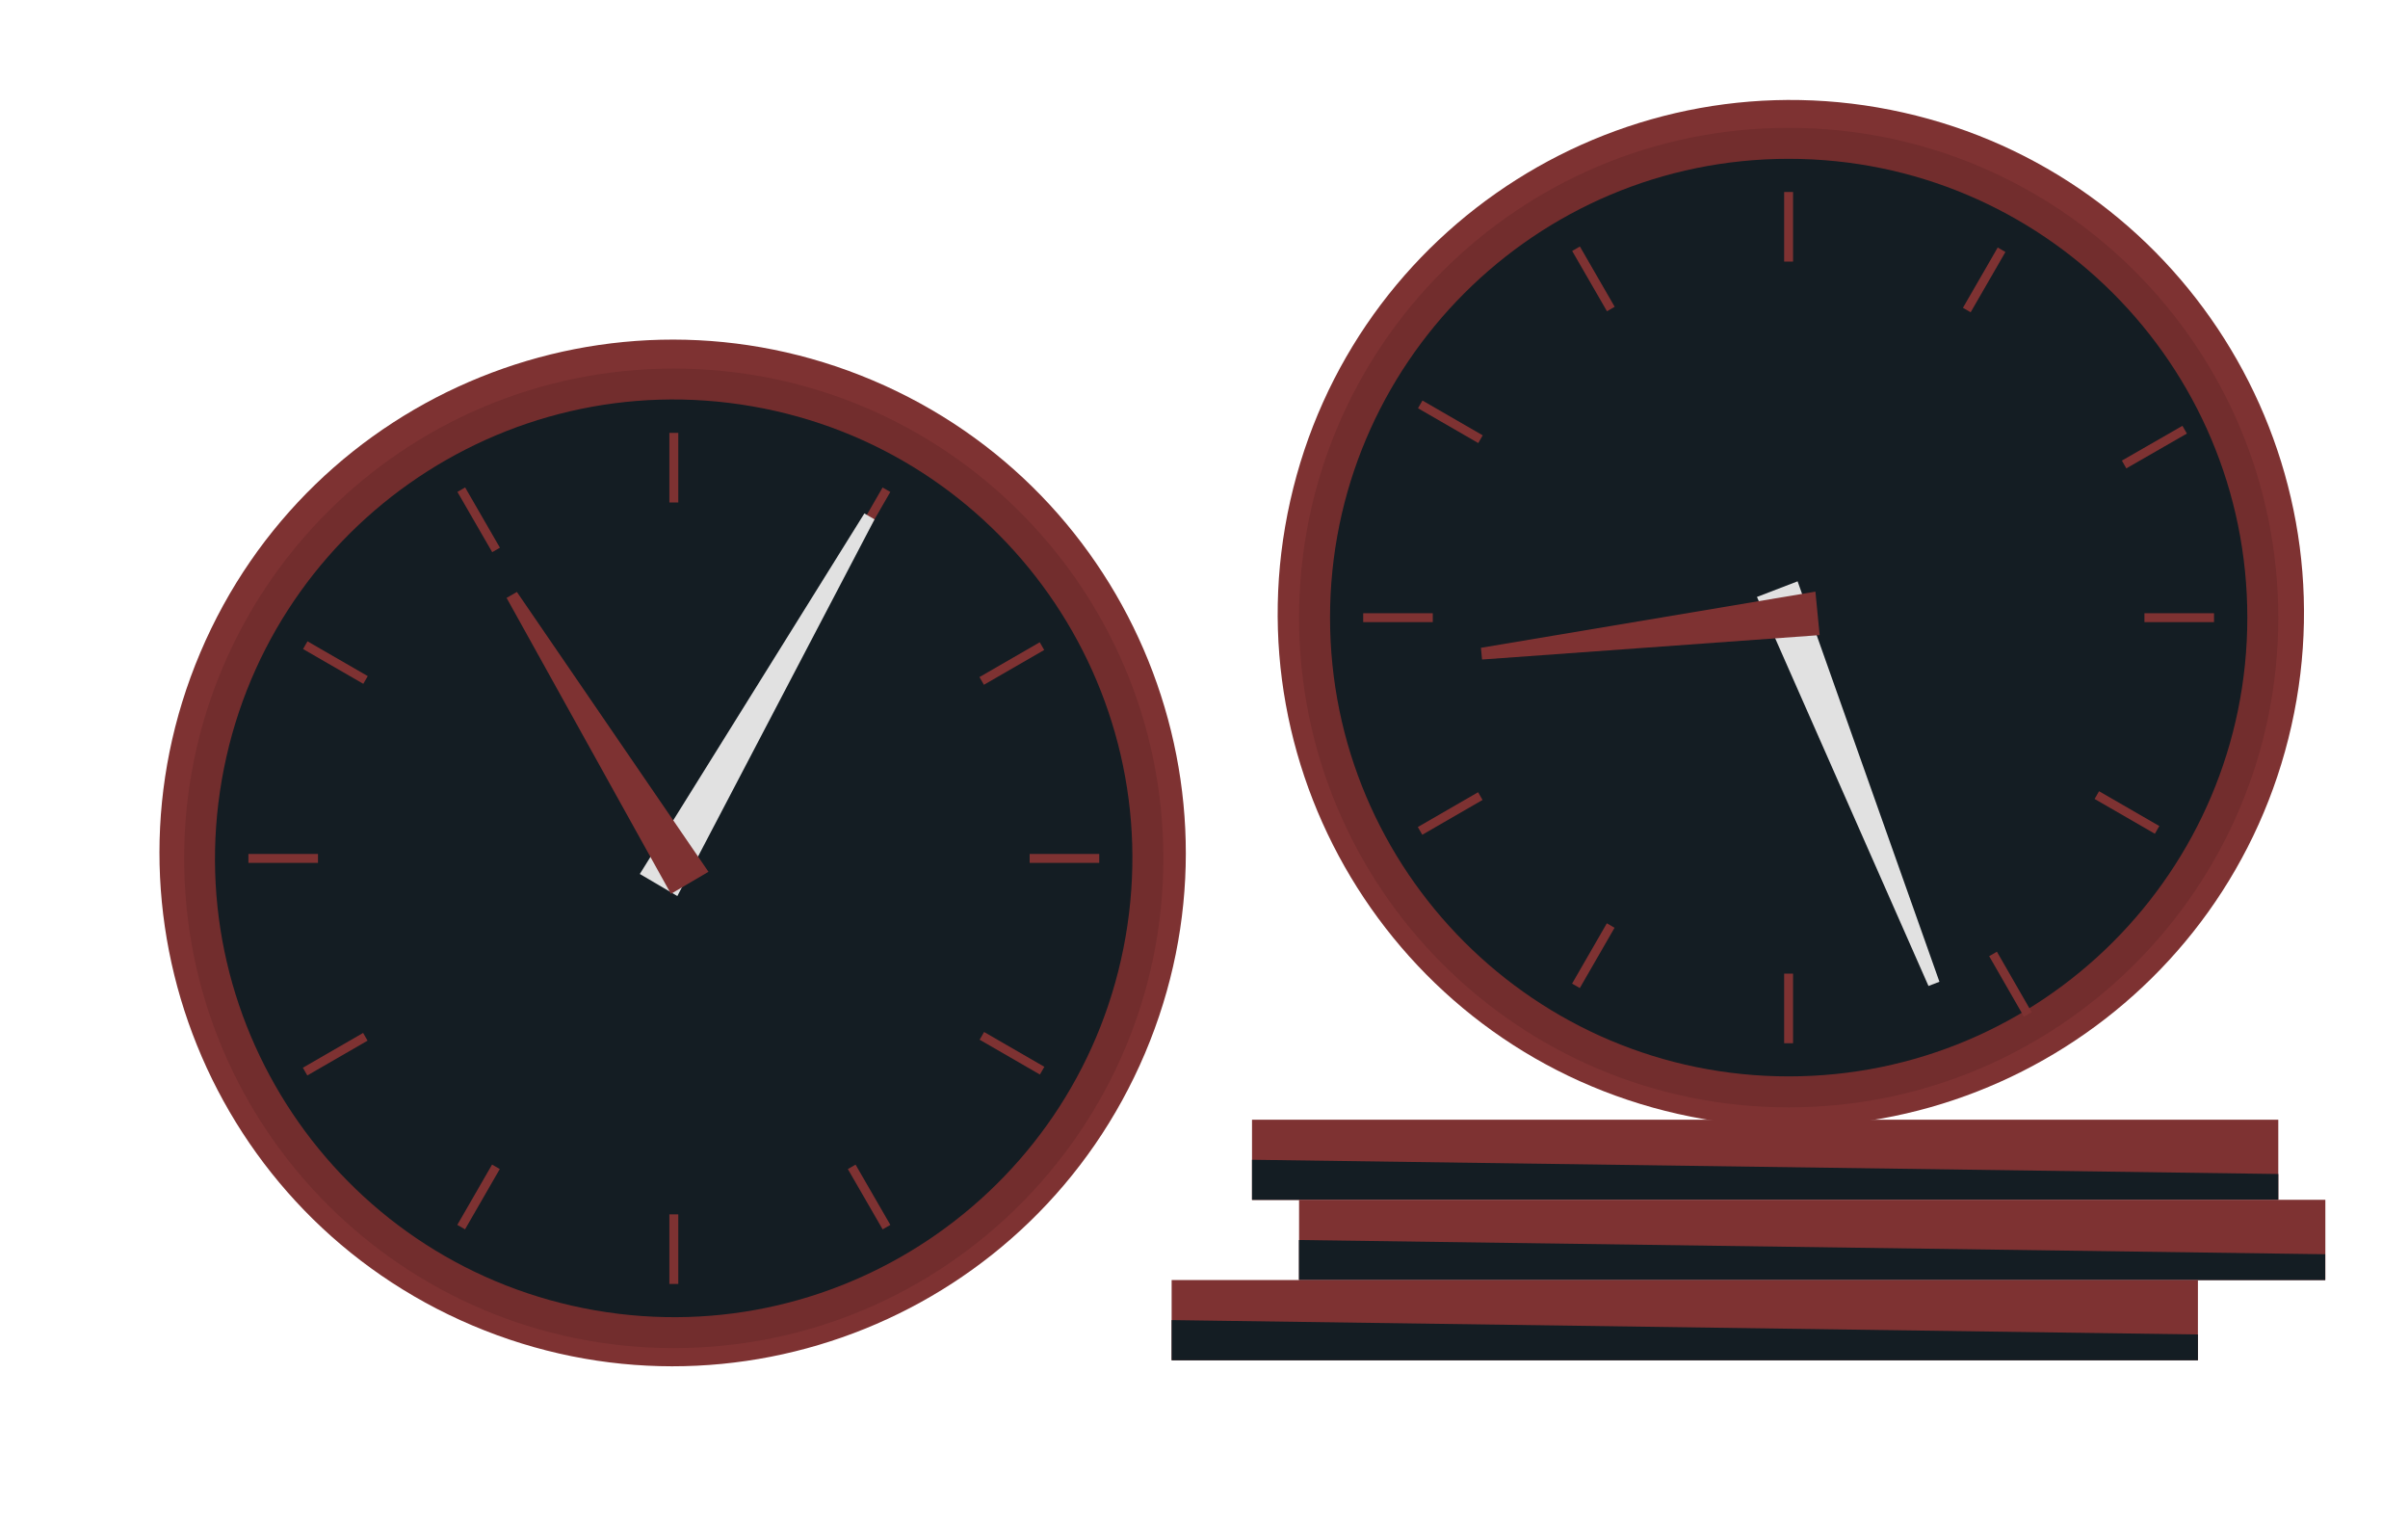 <svg width="321" height="204" viewBox="0 0 321 204" fill="none" xmlns="http://www.w3.org/2000/svg">
<path d="M152.633 140.369C167.38 105.594 151.144 65.448 116.369 50.701C81.594 35.955 41.448 52.191 26.701 86.966C11.955 121.741 28.191 161.886 62.966 176.633C97.741 191.38 137.887 175.144 152.633 140.369Z" fill="#7E3232"/>
<path opacity="0.1" d="M89.814 179.653C125.86 179.653 155.081 150.432 155.081 114.386C155.081 78.34 125.86 49.119 89.814 49.119C53.769 49.119 24.547 78.34 24.547 114.386C24.547 150.432 53.769 179.653 89.814 179.653Z" fill="black"/>
<path d="M150.045 124.844C155.822 91.575 133.535 59.923 100.266 54.147C66.998 48.37 35.345 70.657 29.569 103.926C23.792 137.194 46.079 168.847 79.348 174.623C112.617 180.399 144.269 158.112 150.045 124.844Z" fill="#141D23"/>
<path d="M90.419 57.686H89.231V66.963H90.419V57.686Z" fill="#7E3232"/>
<path d="M62.005 64.957L60.976 65.551L65.614 73.584L66.643 72.99L62.005 64.957Z" fill="#7E3232"/>
<path d="M40.991 85.463L40.397 86.492L48.43 91.13L49.024 90.101L40.991 85.463Z" fill="#7E3232"/>
<path d="M42.391 113.802H33.115V114.99H42.391V113.802Z" fill="#7E3232"/>
<path d="M48.405 137.653L40.372 142.291L40.966 143.32L48.999 138.682L48.405 137.653Z" fill="#7E3232"/>
<path d="M65.595 155.197L60.962 163.234L61.992 163.827L66.624 155.791L65.595 155.197Z" fill="#7E3232"/>
<path d="M90.419 161.83H89.231V171.106H90.419V161.83Z" fill="#7E3232"/>
<path d="M114.052 155.202L113.023 155.797L117.661 163.83L118.69 163.236L114.052 155.202Z" fill="#7E3232"/>
<path d="M131.185 137.528L130.591 138.557L138.624 143.196L139.219 142.167L131.185 137.528Z" fill="#7E3232"/>
<path d="M146.535 113.802H137.258V114.99H146.535V113.802Z" fill="#7E3232"/>
<path d="M138.603 85.591L130.568 90.228L131.162 91.257L139.197 86.62L138.603 85.591Z" fill="#7E3232"/>
<path d="M117.655 64.966L113.021 73.002L114.05 73.596L118.684 65.56L117.655 64.966Z" fill="#7E3232"/>
<path d="M116.58 69.214L90.294 119.41L85.291 116.47L115.225 68.422L116.58 69.214Z" fill="#E1E1E1"/>
<path d="M68.906 78.886L94.442 116.178L89.439 119.118L67.531 79.678L68.906 78.886Z" fill="#7E3232"/>
<path d="M91.795 114.386C91.816 114.802 91.711 115.215 91.495 115.571C91.279 115.927 90.961 116.21 90.583 116.384C90.204 116.558 89.782 116.615 89.371 116.546C88.96 116.478 88.579 116.288 88.277 116.001C87.975 115.714 87.766 115.343 87.677 114.937C87.587 114.53 87.622 114.105 87.776 113.718C87.931 113.331 88.197 112.999 88.542 112.765C88.887 112.531 89.293 112.406 89.71 112.405C89.979 112.391 90.248 112.432 90.5 112.525C90.752 112.618 90.983 112.762 91.178 112.947C91.373 113.133 91.529 113.356 91.635 113.603C91.741 113.85 91.795 114.117 91.795 114.386Z" fill="#7E3232"/>
<path d="M305.458 96.731C313.742 59.877 290.583 23.286 253.73 15.001C216.878 6.716 180.286 29.875 172.001 66.728C163.716 103.581 186.875 140.173 223.728 148.458C260.581 156.742 297.173 133.583 305.458 96.731Z" fill="#7E3232"/>
<path opacity="0.1" d="M238.442 147.572C274.488 147.572 303.708 118.351 303.708 82.305C303.708 46.259 274.488 17.038 238.442 17.038C202.396 17.038 173.175 46.259 173.175 82.305C173.175 118.351 202.396 147.572 238.442 147.572Z" fill="black"/>
<path d="M238.442 143.444C272.208 143.444 299.581 116.071 299.581 82.305C299.581 48.538 272.208 21.165 238.442 21.165C204.675 21.165 177.302 48.538 177.302 82.305C177.302 116.071 204.675 143.444 238.442 143.444Z" fill="#141D23"/>
<path d="M239.025 25.585H237.837V34.861H239.025V25.585Z" fill="#7E3232"/>
<path d="M210.609 32.851L209.58 33.445L214.218 41.479L215.247 40.885L210.609 32.851Z" fill="#7E3232"/>
<path d="M189.622 53.377L189.028 54.406L197.061 59.044L197.655 58.015L189.622 53.377Z" fill="#7E3232"/>
<path d="M190.998 81.721H181.721V82.909H190.998V81.721Z" fill="#7E3232"/>
<path d="M197.038 105.575L189.005 110.214L189.599 111.243L197.632 106.604L197.038 105.575Z" fill="#7E3232"/>
<path d="M214.201 123.044L209.568 131.081L210.598 131.674L215.23 123.638L214.201 123.044Z" fill="#7E3232"/>
<path d="M239.025 129.749H237.837V139.025H239.025V129.749Z" fill="#7E3232"/>
<path d="M266.2 126.828L265.167 127.422L269.805 135.492L270.838 134.898L266.2 126.828Z" fill="#7E3232"/>
<path d="M279.816 105.442L279.222 106.471L287.256 111.109L287.85 110.08L279.816 105.442Z" fill="#7E3232"/>
<path d="M295.141 81.721H285.865V82.909H295.141V81.721Z" fill="#7E3232"/>
<path d="M290.93 56.745L282.859 61.383L283.453 62.417L291.524 57.779L290.93 56.745Z" fill="#7E3232"/>
<path d="M266.306 32.986L261.67 41.021L262.7 41.615L267.335 33.58L266.306 32.986Z" fill="#7E3232"/>
<path d="M257.077 131.396L234.21 79.553L239.63 77.469L258.537 130.833L257.077 131.396Z" fill="#E1E1E1"/>
<path d="M197.418 86.328L242.006 78.844L242.569 84.639L197.564 87.891L197.418 86.328Z" fill="#7E3232"/>
<path d="M240.422 82.305C240.422 82.565 240.371 82.822 240.271 83.063C240.172 83.303 240.026 83.521 239.842 83.705C239.658 83.889 239.44 84.035 239.2 84.134C238.959 84.234 238.702 84.285 238.442 84.285C238.182 84.285 237.924 84.234 237.684 84.134C237.444 84.035 237.225 83.889 237.041 83.705C236.858 83.521 236.712 83.303 236.612 83.063C236.513 82.822 236.461 82.565 236.461 82.305C236.461 82.045 236.513 81.787 236.612 81.547C236.712 81.307 236.858 81.088 237.041 80.904C237.225 80.721 237.444 80.575 237.684 80.475C237.924 80.376 238.182 80.325 238.442 80.325C238.702 80.325 238.959 80.376 239.2 80.475C239.44 80.575 239.658 80.721 239.842 80.904C240.026 81.088 240.172 81.307 240.271 81.547C240.371 81.787 240.422 82.045 240.422 82.305Z" fill="#7E3232"/>
<path d="M303.709 149.219H166.901V159.912H303.709V149.219Z" fill="#7E3232"/>
<path d="M303.709 159.891H166.901V154.555L303.709 156.452V159.891Z" fill="#141D23"/>
<path d="M309.983 159.891H173.175V170.585H309.983V159.891Z" fill="#7E3232"/>
<path d="M309.962 170.585H173.154V165.249L309.962 167.145V170.585Z" fill="#141D23"/>
<path d="M292.994 170.585H156.186V181.279H292.994V170.585Z" fill="#7E3232"/>
<path d="M292.994 181.279H156.186V175.921L292.994 177.839V181.279Z" fill="#141D23"/>
</svg>
